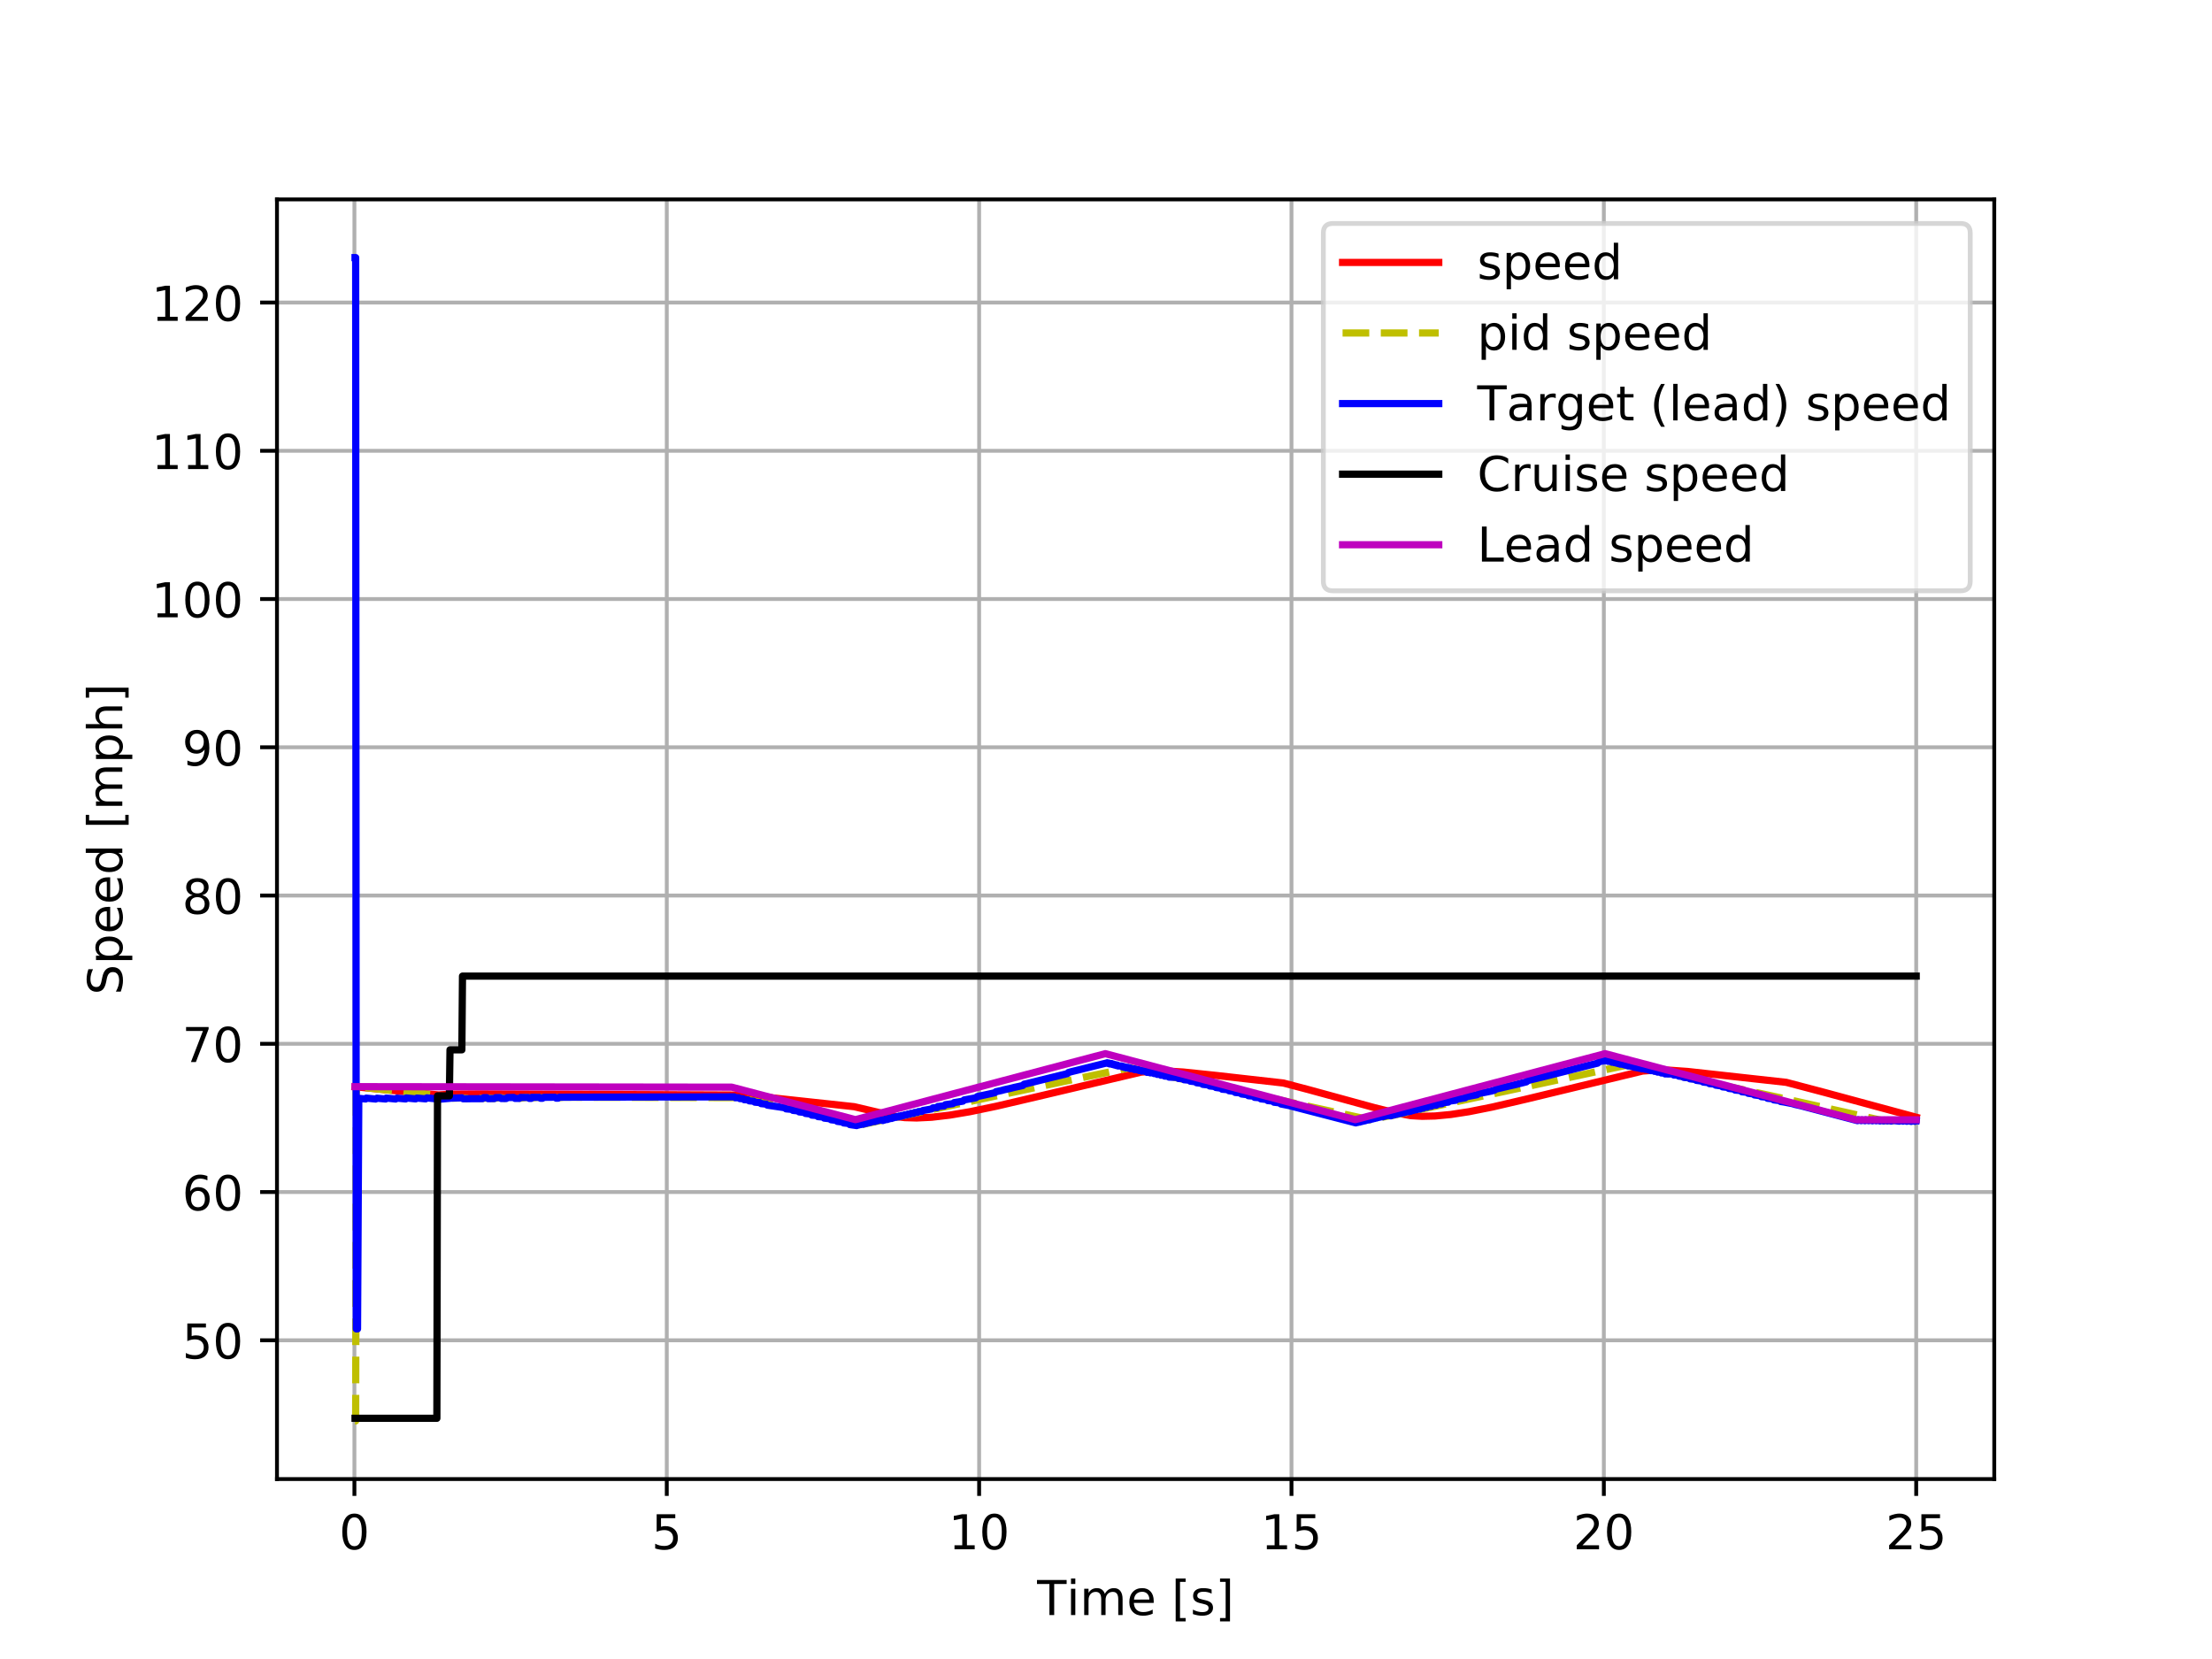 <?xml version="1.0" encoding="utf-8" standalone="no"?>
<!DOCTYPE svg PUBLIC "-//W3C//DTD SVG 1.1//EN"
  "http://www.w3.org/Graphics/SVG/1.1/DTD/svg11.dtd">
<!-- Created with matplotlib (http://matplotlib.org/) -->
<svg height="345pt" version="1.1" viewBox="0 0 460 345" width="460pt" xmlns="http://www.w3.org/2000/svg" xmlns:xlink="http://www.w3.org/1999/xlink">
 <defs>
  <style type="text/css">
*{stroke-linecap:butt;stroke-linejoin:round;}
  </style>
 </defs>
 <g id="figure_1">
  <g id="patch_1">
   <path d="M 0 345.6 
L 460.8 345.6 
L 460.8 0 
L 0 0 
z
" style="fill:#ffffff;"/>
  </g>
  <g id="axes_1">
   <g id="patch_2">
    <path d="M 57.6 307.584 
L 414.72 307.584 
L 414.72 41.472 
L 57.6 41.472 
z
" style="fill:#ffffff;"/>
   </g>
   <g id="matplotlib.axis_1">
    <g id="xtick_1">
     <g id="line2d_1">
      <path clip-path="url(#p0380f8ab95)" d="M 73.703 307.584 
L 73.703 41.472 
" style="fill:none;stroke:#b0b0b0;stroke-linecap:square;stroke-width:0.8;"/>
     </g>
     <g id="line2d_2">
      <defs>
       <path d="M 0 0 
L 0 3.5 
" id="m189718e15b" style="stroke:#000000;stroke-width:0.8;"/>
      </defs>
      <g>
       <use style="stroke:#000000;stroke-width:0.8;" x="73.703" xlink:href="#m189718e15b" y="307.584"/>
      </g>
     </g>
     <g id="text_1">
      <!-- 0 -->
      <defs>
       <path d="M 31.781 66.406 
Q 24.172 66.406 20.328 58.906 
Q 16.5 51.422 16.5 36.375 
Q 16.5 21.391 20.328 13.891 
Q 24.172 6.391 31.781 6.391 
Q 39.453 6.391 43.281 13.891 
Q 47.125 21.391 47.125 36.375 
Q 47.125 51.422 43.281 58.906 
Q 39.453 66.406 31.781 66.406 
z
M 31.781 74.219 
Q 44.047 74.219 50.516 64.516 
Q 56.984 54.828 56.984 36.375 
Q 56.984 17.969 50.516 8.266 
Q 44.047 -1.422 31.781 -1.422 
Q 19.531 -1.422 13.062 8.266 
Q 6.594 17.969 6.594 36.375 
Q 6.594 54.828 13.062 64.516 
Q 19.531 74.219 31.781 74.219 
z
" id="DejaVuSans-30"/>
      </defs>
      <g transform="translate(70.522 322.182)scale(0.1 -0.1)">
       <use xlink:href="#DejaVuSans-30"/>
      </g>
     </g>
    </g>
    <g id="xtick_2">
     <g id="line2d_3">
      <path clip-path="url(#p0380f8ab95)" d="M 138.66 307.584 
L 138.66 41.472 
" style="fill:none;stroke:#b0b0b0;stroke-linecap:square;stroke-width:0.8;"/>
     </g>
     <g id="line2d_4">
      <g>
       <use style="stroke:#000000;stroke-width:0.8;" x="138.66" xlink:href="#m189718e15b" y="307.584"/>
      </g>
     </g>
     <g id="text_2">
      <!-- 5 -->
      <defs>
       <path d="M 10.797 72.906 
L 49.516 72.906 
L 49.516 64.594 
L 19.828 64.594 
L 19.828 46.734 
Q 21.969 47.469 24.109 47.828 
Q 26.266 48.188 28.422 48.188 
Q 40.625 48.188 47.75 41.5 
Q 54.891 34.812 54.891 23.391 
Q 54.891 11.625 47.562 5.094 
Q 40.234 -1.422 26.906 -1.422 
Q 22.312 -1.422 17.547 -0.641 
Q 12.797 0.141 7.719 1.703 
L 7.719 11.625 
Q 12.109 9.234 16.797 8.062 
Q 21.484 6.891 26.703 6.891 
Q 35.156 6.891 40.078 11.328 
Q 45.016 15.766 45.016 23.391 
Q 45.016 31 40.078 35.438 
Q 35.156 39.891 26.703 39.891 
Q 22.75 39.891 18.812 39.016 
Q 14.891 38.141 10.797 36.281 
z
" id="DejaVuSans-35"/>
      </defs>
      <g transform="translate(135.478 322.182)scale(0.1 -0.1)">
       <use xlink:href="#DejaVuSans-35"/>
      </g>
     </g>
    </g>
    <g id="xtick_3">
     <g id="line2d_5">
      <path clip-path="url(#p0380f8ab95)" d="M 203.617 307.584 
L 203.617 41.472 
" style="fill:none;stroke:#b0b0b0;stroke-linecap:square;stroke-width:0.8;"/>
     </g>
     <g id="line2d_6">
      <g>
       <use style="stroke:#000000;stroke-width:0.8;" x="203.617" xlink:href="#m189718e15b" y="307.584"/>
      </g>
     </g>
     <g id="text_3">
      <!-- 10 -->
      <defs>
       <path d="M 12.406 8.297 
L 28.516 8.297 
L 28.516 63.922 
L 10.984 60.406 
L 10.984 69.391 
L 28.422 72.906 
L 38.281 72.906 
L 38.281 8.297 
L 54.391 8.297 
L 54.391 0 
L 12.406 0 
z
" id="DejaVuSans-31"/>
      </defs>
      <g transform="translate(197.254 322.182)scale(0.1 -0.1)">
       <use xlink:href="#DejaVuSans-31"/>
       <use x="63.623" xlink:href="#DejaVuSans-30"/>
      </g>
     </g>
    </g>
    <g id="xtick_4">
     <g id="line2d_7">
      <path clip-path="url(#p0380f8ab95)" d="M 268.573 307.584 
L 268.573 41.472 
" style="fill:none;stroke:#b0b0b0;stroke-linecap:square;stroke-width:0.8;"/>
     </g>
     <g id="line2d_8">
      <g>
       <use style="stroke:#000000;stroke-width:0.8;" x="268.573" xlink:href="#m189718e15b" y="307.584"/>
      </g>
     </g>
     <g id="text_4">
      <!-- 15 -->
      <g transform="translate(262.211 322.182)scale(0.1 -0.1)">
       <use xlink:href="#DejaVuSans-31"/>
       <use x="63.623" xlink:href="#DejaVuSans-35"/>
      </g>
     </g>
    </g>
    <g id="xtick_5">
     <g id="line2d_9">
      <path clip-path="url(#p0380f8ab95)" d="M 333.53 307.584 
L 333.53 41.472 
" style="fill:none;stroke:#b0b0b0;stroke-linecap:square;stroke-width:0.8;"/>
     </g>
     <g id="line2d_10">
      <g>
       <use style="stroke:#000000;stroke-width:0.8;" x="333.53" xlink:href="#m189718e15b" y="307.584"/>
      </g>
     </g>
     <g id="text_5">
      <!-- 20 -->
      <defs>
       <path d="M 19.188 8.297 
L 53.609 8.297 
L 53.609 0 
L 7.328 0 
L 7.328 8.297 
Q 12.938 14.109 22.625 23.891 
Q 32.328 33.688 34.812 36.531 
Q 39.547 41.844 41.422 45.531 
Q 43.312 49.219 43.312 52.781 
Q 43.312 58.594 39.234 62.25 
Q 35.156 65.922 28.609 65.922 
Q 23.969 65.922 18.812 64.312 
Q 13.672 62.703 7.812 59.422 
L 7.812 69.391 
Q 13.766 71.781 18.938 73 
Q 24.125 74.219 28.422 74.219 
Q 39.75 74.219 46.484 68.547 
Q 53.219 62.891 53.219 53.422 
Q 53.219 48.922 51.531 44.891 
Q 49.859 40.875 45.406 35.406 
Q 44.188 33.984 37.641 27.219 
Q 31.109 20.453 19.188 8.297 
z
" id="DejaVuSans-32"/>
      </defs>
      <g transform="translate(327.168 322.182)scale(0.1 -0.1)">
       <use xlink:href="#DejaVuSans-32"/>
       <use x="63.623" xlink:href="#DejaVuSans-30"/>
      </g>
     </g>
    </g>
    <g id="xtick_6">
     <g id="line2d_11">
      <path clip-path="url(#p0380f8ab95)" d="M 398.487 307.584 
L 398.487 41.472 
" style="fill:none;stroke:#b0b0b0;stroke-linecap:square;stroke-width:0.8;"/>
     </g>
     <g id="line2d_12">
      <g>
       <use style="stroke:#000000;stroke-width:0.8;" x="398.487" xlink:href="#m189718e15b" y="307.584"/>
      </g>
     </g>
     <g id="text_6">
      <!-- 25 -->
      <g transform="translate(392.125 322.182)scale(0.1 -0.1)">
       <use xlink:href="#DejaVuSans-32"/>
       <use x="63.623" xlink:href="#DejaVuSans-35"/>
      </g>
     </g>
    </g>
    <g id="text_7">
     <!-- Time [s] -->
     <defs>
      <path d="M -0.297 72.906 
L 61.375 72.906 
L 61.375 64.594 
L 35.5 64.594 
L 35.5 0 
L 25.594 0 
L 25.594 64.594 
L -0.297 64.594 
z
" id="DejaVuSans-54"/>
      <path d="M 9.422 54.688 
L 18.406 54.688 
L 18.406 0 
L 9.422 0 
z
M 9.422 75.984 
L 18.406 75.984 
L 18.406 64.594 
L 9.422 64.594 
z
" id="DejaVuSans-69"/>
      <path d="M 52 44.188 
Q 55.375 50.25 60.062 53.125 
Q 64.75 56 71.094 56 
Q 79.641 56 84.281 50.016 
Q 88.922 44.047 88.922 33.016 
L 88.922 0 
L 79.891 0 
L 79.891 32.719 
Q 79.891 40.578 77.094 44.375 
Q 74.312 48.188 68.609 48.188 
Q 61.625 48.188 57.562 43.547 
Q 53.516 38.922 53.516 30.906 
L 53.516 0 
L 44.484 0 
L 44.484 32.719 
Q 44.484 40.625 41.703 44.406 
Q 38.922 48.188 33.109 48.188 
Q 26.219 48.188 22.156 43.531 
Q 18.109 38.875 18.109 30.906 
L 18.109 0 
L 9.078 0 
L 9.078 54.688 
L 18.109 54.688 
L 18.109 46.188 
Q 21.188 51.219 25.484 53.609 
Q 29.781 56 35.688 56 
Q 41.656 56 45.828 52.969 
Q 50 49.953 52 44.188 
z
" id="DejaVuSans-6d"/>
      <path d="M 56.203 29.594 
L 56.203 25.203 
L 14.891 25.203 
Q 15.484 15.922 20.484 11.062 
Q 25.484 6.203 34.422 6.203 
Q 39.594 6.203 44.453 7.469 
Q 49.312 8.734 54.109 11.281 
L 54.109 2.781 
Q 49.266 0.734 44.188 -0.344 
Q 39.109 -1.422 33.891 -1.422 
Q 20.797 -1.422 13.156 6.188 
Q 5.516 13.812 5.516 26.812 
Q 5.516 40.234 12.766 48.109 
Q 20.016 56 32.328 56 
Q 43.359 56 49.781 48.891 
Q 56.203 41.797 56.203 29.594 
z
M 47.219 32.234 
Q 47.125 39.594 43.094 43.984 
Q 39.062 48.391 32.422 48.391 
Q 24.906 48.391 20.391 44.141 
Q 15.875 39.891 15.188 32.172 
z
" id="DejaVuSans-65"/>
      <path id="DejaVuSans-20"/>
      <path d="M 8.594 75.984 
L 29.297 75.984 
L 29.297 69 
L 17.578 69 
L 17.578 -6.203 
L 29.297 -6.203 
L 29.297 -13.188 
L 8.594 -13.188 
z
" id="DejaVuSans-5b"/>
      <path d="M 44.281 53.078 
L 44.281 44.578 
Q 40.484 46.531 36.375 47.5 
Q 32.281 48.484 27.875 48.484 
Q 21.188 48.484 17.844 46.438 
Q 14.5 44.391 14.5 40.281 
Q 14.5 37.156 16.891 35.375 
Q 19.281 33.594 26.516 31.984 
L 29.594 31.297 
Q 39.156 29.25 43.188 25.516 
Q 47.219 21.781 47.219 15.094 
Q 47.219 7.469 41.188 3.016 
Q 35.156 -1.422 24.609 -1.422 
Q 20.219 -1.422 15.453 -0.562 
Q 10.688 0.297 5.422 2 
L 5.422 11.281 
Q 10.406 8.688 15.234 7.391 
Q 20.062 6.109 24.812 6.109 
Q 31.156 6.109 34.562 8.281 
Q 37.984 10.453 37.984 14.406 
Q 37.984 18.062 35.516 20.016 
Q 33.062 21.969 24.703 23.781 
L 21.578 24.516 
Q 13.234 26.266 9.516 29.906 
Q 5.812 33.547 5.812 39.891 
Q 5.812 47.609 11.281 51.797 
Q 16.75 56 26.812 56 
Q 31.781 56 36.172 55.266 
Q 40.578 54.547 44.281 53.078 
z
" id="DejaVuSans-73"/>
      <path d="M 30.422 75.984 
L 30.422 -13.188 
L 9.719 -13.188 
L 9.719 -6.203 
L 21.391 -6.203 
L 21.391 69 
L 9.719 69 
L 9.719 75.984 
z
" id="DejaVuSans-5d"/>
     </defs>
     <g transform="translate(215.677 335.861)scale(0.1 -0.1)">
      <use xlink:href="#DejaVuSans-54"/>
      <use x="61.037" xlink:href="#DejaVuSans-69"/>
      <use x="88.82" xlink:href="#DejaVuSans-6d"/>
      <use x="186.232" xlink:href="#DejaVuSans-65"/>
      <use x="247.756" xlink:href="#DejaVuSans-20"/>
      <use x="279.543" xlink:href="#DejaVuSans-5b"/>
      <use x="318.557" xlink:href="#DejaVuSans-73"/>
      <use x="370.656" xlink:href="#DejaVuSans-5d"/>
     </g>
    </g>
   </g>
   <g id="matplotlib.axis_2">
    <g id="ytick_1">
     <g id="line2d_13">
      <path clip-path="url(#p0380f8ab95)" d="M 57.6 278.722 
L 414.72 278.722 
" style="fill:none;stroke:#b0b0b0;stroke-linecap:square;stroke-width:0.8;"/>
     </g>
     <g id="line2d_14">
      <defs>
       <path d="M 0 0 
L -3.5 0 
" id="m26da877048" style="stroke:#000000;stroke-width:0.8;"/>
      </defs>
      <g>
       <use style="stroke:#000000;stroke-width:0.8;" x="57.6" xlink:href="#m26da877048" y="278.722"/>
      </g>
     </g>
     <g id="text_8">
      <!-- 50 -->
      <g transform="translate(37.875 282.521)scale(0.1 -0.1)">
       <use xlink:href="#DejaVuSans-35"/>
       <use x="63.623" xlink:href="#DejaVuSans-30"/>
      </g>
     </g>
    </g>
    <g id="ytick_2">
     <g id="line2d_15">
      <path clip-path="url(#p0380f8ab95)" d="M 57.6 247.892 
L 414.72 247.892 
" style="fill:none;stroke:#b0b0b0;stroke-linecap:square;stroke-width:0.8;"/>
     </g>
     <g id="line2d_16">
      <g>
       <use style="stroke:#000000;stroke-width:0.8;" x="57.6" xlink:href="#m26da877048" y="247.892"/>
      </g>
     </g>
     <g id="text_9">
      <!-- 60 -->
      <defs>
       <path d="M 33.016 40.375 
Q 26.375 40.375 22.484 35.828 
Q 18.609 31.297 18.609 23.391 
Q 18.609 15.531 22.484 10.953 
Q 26.375 6.391 33.016 6.391 
Q 39.656 6.391 43.531 10.953 
Q 47.406 15.531 47.406 23.391 
Q 47.406 31.297 43.531 35.828 
Q 39.656 40.375 33.016 40.375 
z
M 52.594 71.297 
L 52.594 62.312 
Q 48.875 64.062 45.094 64.984 
Q 41.312 65.922 37.594 65.922 
Q 27.828 65.922 22.672 59.328 
Q 17.531 52.734 16.797 39.406 
Q 19.672 43.656 24.016 45.922 
Q 28.375 48.188 33.594 48.188 
Q 44.578 48.188 50.953 41.516 
Q 57.328 34.859 57.328 23.391 
Q 57.328 12.156 50.688 5.359 
Q 44.047 -1.422 33.016 -1.422 
Q 20.359 -1.422 13.672 8.266 
Q 6.984 17.969 6.984 36.375 
Q 6.984 53.656 15.188 63.938 
Q 23.391 74.219 37.203 74.219 
Q 40.922 74.219 44.703 73.484 
Q 48.484 72.75 52.594 71.297 
z
" id="DejaVuSans-36"/>
      </defs>
      <g transform="translate(37.875 251.691)scale(0.1 -0.1)">
       <use xlink:href="#DejaVuSans-36"/>
       <use x="63.623" xlink:href="#DejaVuSans-30"/>
      </g>
     </g>
    </g>
    <g id="ytick_3">
     <g id="line2d_17">
      <path clip-path="url(#p0380f8ab95)" d="M 57.6 217.063 
L 414.72 217.063 
" style="fill:none;stroke:#b0b0b0;stroke-linecap:square;stroke-width:0.8;"/>
     </g>
     <g id="line2d_18">
      <g>
       <use style="stroke:#000000;stroke-width:0.8;" x="57.6" xlink:href="#m26da877048" y="217.063"/>
      </g>
     </g>
     <g id="text_10">
      <!-- 70 -->
      <defs>
       <path d="M 8.203 72.906 
L 55.078 72.906 
L 55.078 68.703 
L 28.609 0 
L 18.312 0 
L 43.219 64.594 
L 8.203 64.594 
z
" id="DejaVuSans-37"/>
      </defs>
      <g transform="translate(37.875 220.862)scale(0.1 -0.1)">
       <use xlink:href="#DejaVuSans-37"/>
       <use x="63.623" xlink:href="#DejaVuSans-30"/>
      </g>
     </g>
    </g>
    <g id="ytick_4">
     <g id="line2d_19">
      <path clip-path="url(#p0380f8ab95)" d="M 57.6 186.233 
L 414.72 186.233 
" style="fill:none;stroke:#b0b0b0;stroke-linecap:square;stroke-width:0.8;"/>
     </g>
     <g id="line2d_20">
      <g>
       <use style="stroke:#000000;stroke-width:0.8;" x="57.6" xlink:href="#m26da877048" y="186.233"/>
      </g>
     </g>
     <g id="text_11">
      <!-- 80 -->
      <defs>
       <path d="M 31.781 34.625 
Q 24.75 34.625 20.719 30.859 
Q 16.703 27.094 16.703 20.516 
Q 16.703 13.922 20.719 10.156 
Q 24.75 6.391 31.781 6.391 
Q 38.812 6.391 42.859 10.172 
Q 46.922 13.969 46.922 20.516 
Q 46.922 27.094 42.891 30.859 
Q 38.875 34.625 31.781 34.625 
z
M 21.922 38.812 
Q 15.578 40.375 12.031 44.719 
Q 8.5 49.078 8.5 55.328 
Q 8.5 64.062 14.719 69.141 
Q 20.953 74.219 31.781 74.219 
Q 42.672 74.219 48.875 69.141 
Q 55.078 64.062 55.078 55.328 
Q 55.078 49.078 51.531 44.719 
Q 48 40.375 41.703 38.812 
Q 48.828 37.156 52.797 32.312 
Q 56.781 27.484 56.781 20.516 
Q 56.781 9.906 50.312 4.234 
Q 43.844 -1.422 31.781 -1.422 
Q 19.734 -1.422 13.25 4.234 
Q 6.781 9.906 6.781 20.516 
Q 6.781 27.484 10.781 32.312 
Q 14.797 37.156 21.922 38.812 
z
M 18.312 54.391 
Q 18.312 48.734 21.844 45.562 
Q 25.391 42.391 31.781 42.391 
Q 38.141 42.391 41.719 45.562 
Q 45.312 48.734 45.312 54.391 
Q 45.312 60.062 41.719 63.234 
Q 38.141 66.406 31.781 66.406 
Q 25.391 66.406 21.844 63.234 
Q 18.312 60.062 18.312 54.391 
z
" id="DejaVuSans-38"/>
      </defs>
      <g transform="translate(37.875 190.032)scale(0.1 -0.1)">
       <use xlink:href="#DejaVuSans-38"/>
       <use x="63.623" xlink:href="#DejaVuSans-30"/>
      </g>
     </g>
    </g>
    <g id="ytick_5">
     <g id="line2d_21">
      <path clip-path="url(#p0380f8ab95)" d="M 57.6 155.403 
L 414.72 155.403 
" style="fill:none;stroke:#b0b0b0;stroke-linecap:square;stroke-width:0.8;"/>
     </g>
     <g id="line2d_22">
      <g>
       <use style="stroke:#000000;stroke-width:0.8;" x="57.6" xlink:href="#m26da877048" y="155.403"/>
      </g>
     </g>
     <g id="text_12">
      <!-- 90 -->
      <defs>
       <path d="M 10.984 1.516 
L 10.984 10.5 
Q 14.703 8.734 18.5 7.812 
Q 22.312 6.891 25.984 6.891 
Q 35.75 6.891 40.891 13.453 
Q 46.047 20.016 46.781 33.406 
Q 43.953 29.203 39.594 26.953 
Q 35.25 24.703 29.984 24.703 
Q 19.047 24.703 12.672 31.312 
Q 6.297 37.938 6.297 49.422 
Q 6.297 60.641 12.938 67.422 
Q 19.578 74.219 30.609 74.219 
Q 43.266 74.219 49.922 64.516 
Q 56.594 54.828 56.594 36.375 
Q 56.594 19.141 48.406 8.859 
Q 40.234 -1.422 26.422 -1.422 
Q 22.703 -1.422 18.891 -0.688 
Q 15.094 0.047 10.984 1.516 
z
M 30.609 32.422 
Q 37.25 32.422 41.125 36.953 
Q 45.016 41.5 45.016 49.422 
Q 45.016 57.281 41.125 61.844 
Q 37.25 66.406 30.609 66.406 
Q 23.969 66.406 20.094 61.844 
Q 16.219 57.281 16.219 49.422 
Q 16.219 41.5 20.094 36.953 
Q 23.969 32.422 30.609 32.422 
z
" id="DejaVuSans-39"/>
      </defs>
      <g transform="translate(37.875 159.202)scale(0.1 -0.1)">
       <use xlink:href="#DejaVuSans-39"/>
       <use x="63.623" xlink:href="#DejaVuSans-30"/>
      </g>
     </g>
    </g>
    <g id="ytick_6">
     <g id="line2d_23">
      <path clip-path="url(#p0380f8ab95)" d="M 57.6 124.573 
L 414.72 124.573 
" style="fill:none;stroke:#b0b0b0;stroke-linecap:square;stroke-width:0.8;"/>
     </g>
     <g id="line2d_24">
      <g>
       <use style="stroke:#000000;stroke-width:0.8;" x="57.6" xlink:href="#m26da877048" y="124.573"/>
      </g>
     </g>
     <g id="text_13">
      <!-- 100 -->
      <g transform="translate(31.512 128.373)scale(0.1 -0.1)">
       <use xlink:href="#DejaVuSans-31"/>
       <use x="63.623" xlink:href="#DejaVuSans-30"/>
       <use x="127.246" xlink:href="#DejaVuSans-30"/>
      </g>
     </g>
    </g>
    <g id="ytick_7">
     <g id="line2d_25">
      <path clip-path="url(#p0380f8ab95)" d="M 57.6 93.744 
L 414.72 93.744 
" style="fill:none;stroke:#b0b0b0;stroke-linecap:square;stroke-width:0.8;"/>
     </g>
     <g id="line2d_26">
      <g>
       <use style="stroke:#000000;stroke-width:0.8;" x="57.6" xlink:href="#m26da877048" y="93.744"/>
      </g>
     </g>
     <g id="text_14">
      <!-- 110 -->
      <g transform="translate(31.512 97.543)scale(0.1 -0.1)">
       <use xlink:href="#DejaVuSans-31"/>
       <use x="63.623" xlink:href="#DejaVuSans-31"/>
       <use x="127.246" xlink:href="#DejaVuSans-30"/>
      </g>
     </g>
    </g>
    <g id="ytick_8">
     <g id="line2d_27">
      <path clip-path="url(#p0380f8ab95)" d="M 57.6 62.914 
L 414.72 62.914 
" style="fill:none;stroke:#b0b0b0;stroke-linecap:square;stroke-width:0.8;"/>
     </g>
     <g id="line2d_28">
      <g>
       <use style="stroke:#000000;stroke-width:0.8;" x="57.6" xlink:href="#m26da877048" y="62.914"/>
      </g>
     </g>
     <g id="text_15">
      <!-- 120 -->
      <g transform="translate(31.512 66.713)scale(0.1 -0.1)">
       <use xlink:href="#DejaVuSans-31"/>
       <use x="63.623" xlink:href="#DejaVuSans-32"/>
       <use x="127.246" xlink:href="#DejaVuSans-30"/>
      </g>
     </g>
    </g>
    <g id="text_16">
     <!-- Speed [mph] -->
     <defs>
      <path d="M 53.516 70.516 
L 53.516 60.891 
Q 47.906 63.578 42.922 64.891 
Q 37.938 66.219 33.297 66.219 
Q 25.25 66.219 20.875 63.094 
Q 16.5 59.969 16.5 54.203 
Q 16.5 49.359 19.406 46.891 
Q 22.312 44.438 30.422 42.922 
L 36.375 41.703 
Q 47.406 39.594 52.656 34.297 
Q 57.906 29 57.906 20.125 
Q 57.906 9.516 50.797 4.047 
Q 43.703 -1.422 29.984 -1.422 
Q 24.812 -1.422 18.969 -0.25 
Q 13.141 0.922 6.891 3.219 
L 6.891 13.375 
Q 12.891 10.016 18.656 8.297 
Q 24.422 6.594 29.984 6.594 
Q 38.422 6.594 43.016 9.906 
Q 47.609 13.234 47.609 19.391 
Q 47.609 24.75 44.312 27.781 
Q 41.016 30.812 33.5 32.328 
L 27.484 33.5 
Q 16.453 35.688 11.516 40.375 
Q 6.594 45.062 6.594 53.422 
Q 6.594 63.094 13.406 68.656 
Q 20.219 74.219 32.172 74.219 
Q 37.312 74.219 42.625 73.281 
Q 47.953 72.359 53.516 70.516 
z
" id="DejaVuSans-53"/>
      <path d="M 18.109 8.203 
L 18.109 -20.797 
L 9.078 -20.797 
L 9.078 54.688 
L 18.109 54.688 
L 18.109 46.391 
Q 20.953 51.266 25.266 53.625 
Q 29.594 56 35.594 56 
Q 45.562 56 51.781 48.094 
Q 58.016 40.188 58.016 27.297 
Q 58.016 14.406 51.781 6.484 
Q 45.562 -1.422 35.594 -1.422 
Q 29.594 -1.422 25.266 0.953 
Q 20.953 3.328 18.109 8.203 
z
M 48.688 27.297 
Q 48.688 37.203 44.609 42.844 
Q 40.531 48.484 33.406 48.484 
Q 26.266 48.484 22.188 42.844 
Q 18.109 37.203 18.109 27.297 
Q 18.109 17.391 22.188 11.75 
Q 26.266 6.109 33.406 6.109 
Q 40.531 6.109 44.609 11.75 
Q 48.688 17.391 48.688 27.297 
z
" id="DejaVuSans-70"/>
      <path d="M 45.406 46.391 
L 45.406 75.984 
L 54.391 75.984 
L 54.391 0 
L 45.406 0 
L 45.406 8.203 
Q 42.578 3.328 38.25 0.953 
Q 33.938 -1.422 27.875 -1.422 
Q 17.969 -1.422 11.734 6.484 
Q 5.516 14.406 5.516 27.297 
Q 5.516 40.188 11.734 48.094 
Q 17.969 56 27.875 56 
Q 33.938 56 38.25 53.625 
Q 42.578 51.266 45.406 46.391 
z
M 14.797 27.297 
Q 14.797 17.391 18.875 11.75 
Q 22.953 6.109 30.078 6.109 
Q 37.203 6.109 41.297 11.75 
Q 45.406 17.391 45.406 27.297 
Q 45.406 37.203 41.297 42.844 
Q 37.203 48.484 30.078 48.484 
Q 22.953 48.484 18.875 42.844 
Q 14.797 37.203 14.797 27.297 
z
" id="DejaVuSans-64"/>
      <path d="M 54.891 33.016 
L 54.891 0 
L 45.906 0 
L 45.906 32.719 
Q 45.906 40.484 42.875 44.328 
Q 39.844 48.188 33.797 48.188 
Q 26.516 48.188 22.312 43.547 
Q 18.109 38.922 18.109 30.906 
L 18.109 0 
L 9.078 0 
L 9.078 75.984 
L 18.109 75.984 
L 18.109 46.188 
Q 21.344 51.125 25.703 53.562 
Q 30.078 56 35.797 56 
Q 45.219 56 50.047 50.172 
Q 54.891 44.344 54.891 33.016 
z
" id="DejaVuSans-68"/>
     </defs>
     <g transform="translate(25.433 206.908)rotate(-90)scale(0.1 -0.1)">
      <use xlink:href="#DejaVuSans-53"/>
      <use x="63.477" xlink:href="#DejaVuSans-70"/>
      <use x="126.953" xlink:href="#DejaVuSans-65"/>
      <use x="188.477" xlink:href="#DejaVuSans-65"/>
      <use x="250" xlink:href="#DejaVuSans-64"/>
      <use x="313.477" xlink:href="#DejaVuSans-20"/>
      <use x="345.264" xlink:href="#DejaVuSans-5b"/>
      <use x="384.277" xlink:href="#DejaVuSans-6d"/>
      <use x="481.689" xlink:href="#DejaVuSans-70"/>
      <use x="545.166" xlink:href="#DejaVuSans-68"/>
      <use x="608.545" xlink:href="#DejaVuSans-5d"/>
     </g>
    </g>
   </g>
   <g id="line2d_29">
    <path clip-path="url(#p0380f8ab95)" d="M 73.833 225.992 
L 91.241 227.702 
L 93.58 227.535 
L 99.815 227.485 
L 154.249 227.724 
L 157.757 227.998 
L 177.634 230.143 
L 186.468 232.217 
L 188.157 232.415 
L 190.625 232.488 
L 193.743 232.338 
L 197.511 231.897 
L 201.668 231.194 
L 207.254 230.033 
L 215.958 227.997 
L 237.264 222.959 
L 239.733 222.74 
L 242.591 222.719 
L 246.098 222.938 
L 252.984 223.655 
L 266.885 225.221 
L 272.081 226.587 
L 285.852 230.352 
L 289.879 231.352 
L 293.387 232.006 
L 295.725 232.14 
L 298.454 232.076 
L 301.702 231.767 
L 305.469 231.187 
L 310.406 230.202 
L 317.681 228.505 
L 341.585 222.731 
L 344.183 222.539 
L 347.171 222.554 
L 350.939 222.817 
L 371.465 225.081 
L 379.52 227.203 
L 398.487 232.334 
L 398.487 232.334 
" style="fill:none;stroke:#ff0000;stroke-linecap:square;stroke-width:1.5;"/>
   </g>
   <g id="line2d_30">
    <path clip-path="url(#p0380f8ab95)" d="M 73.833 295.488 
L 73.963 295.488 
L 74.093 225.988 
L 76.561 226.254 
L 77.6 226.35 
L 80.069 226.616 
L 81.108 226.711 
L 83.576 226.978 
L 84.616 227.073 
L 87.084 227.339 
L 88.123 227.434 
L 90.592 227.701 
L 91.241 227.804 
L 94.229 228.364 
L 96.178 228.324 
L 97.347 228.475 
L 100.725 228.384 
L 101.504 228.33 
L 102.544 228.45 
L 103.323 228.339 
L 104.103 228.273 
L 105.272 228.442 
L 106.831 228.22 
L 108.13 228.39 
L 109.429 228.22 
L 110.209 228.304 
L 110.728 228.305 
L 111.768 228.195 
L 112.547 228.279 
L 113.067 228.28 
L 113.976 228.195 
L 115.925 228.282 
L 116.315 228.255 
L 117.224 228.17 
L 153.6 228.264 
L 179.583 233.776 
L 221.415 224.859 
L 234.926 222.054 
L 264.027 228.29 
L 284.813 232.858 
L 289.1 232.004 
L 289.49 231.976 
L 338.077 221.55 
L 341.585 222.106 
L 370.426 228.328 
L 391.732 233.089 
L 392.251 233.055 
L 393.551 233.064 
L 393.94 233.091 
L 394.2 233.092 
L 394.72 233.085 
L 395.11 233.115 
L 395.499 233.097 
L 396.019 233.092 
L 396.279 233.093 
L 396.668 233.122 
L 397.058 233.117 
L 397.708 233.136 
L 398.098 233.146 
L 398.357 233.146 
L 398.487 233.118 
L 398.487 233.118 
" style="fill:none;stroke:#bfbf00;stroke-dasharray:5.55,2.4;stroke-dashoffset:0;stroke-width:1.5;"/>
   </g>
   <g id="line2d_31">
    <path clip-path="url(#p0380f8ab95)" d="M 73.833 53.568 
L 73.963 53.568 
L 74.093 276.35 
L 74.352 276.35 
L 74.612 228.401 
L 74.742 228.418 
L 76.041 228.54 
L 76.171 228.36 
L 78.12 228.552 
L 78.38 228.381 
L 80.199 228.546 
L 80.328 228.349 
L 82.277 228.549 
L 82.537 228.361 
L 84.356 228.535 
L 84.486 228.33 
L 86.434 228.522 
L 86.694 228.351 
L 88.513 228.516 
L 88.773 228.311 
L 89.422 228.381 
L 90.592 228.503 
L 90.722 228.305 
L 91.501 228.392 
L 91.631 228.572 
L 93.839 228.373 
L 96.048 228.296 
L 96.308 228.493 
L 100.335 228.468 
L 100.595 228.27 
L 101.245 228.27 
L 101.504 228.468 
L 102.804 228.45 
L 103.063 228.27 
L 103.713 228.245 
L 103.973 228.245 
L 104.233 228.442 
L 105.272 228.442 
L 105.532 228.245 
L 106.831 228.22 
L 107.091 228.417 
L 108 228.417 
L 108.26 228.22 
L 109.819 228.22 
L 110.079 228.417 
L 110.468 228.417 
L 110.598 228.195 
L 112.157 228.195 
L 112.417 228.392 
L 112.807 228.392 
L 113.067 228.195 
L 115.405 228.17 
L 115.665 228.367 
L 116.055 228.367 
L 116.315 228.17 
L 152.69 228.092 
L 152.95 228.289 
L 153.6 228.264 
L 153.86 228.46 
L 154.509 228.477 
L 154.769 228.691 
L 155.548 228.726 
L 155.808 228.931 
L 156.718 228.992 
L 156.978 229.205 
L 158.017 229.292 
L 158.277 229.506 
L 159.316 229.61 
L 159.576 229.823 
L 163.213 230.366 
L 163.473 230.596 
L 164.642 230.7 
L 164.902 230.913 
L 165.942 231.017 
L 166.201 231.23 
L 167.241 231.333 
L 167.501 231.546 
L 168.54 231.659 
L 168.8 231.897 
L 169.839 231.975 
L 170.099 232.205 
L 171.138 232.291 
L 171.398 232.521 
L 172.567 232.651 
L 172.827 232.863 
L 173.866 232.984 
L 174.126 233.197 
L 175.165 233.326 
L 175.425 233.521 
L 176.465 233.625 
L 176.724 233.863 
L 178.153 234.07 
L 178.413 233.944 
L 178.543 233.961 
L 178.673 233.8 
L 178.933 233.878 
L 179.063 233.718 
L 179.453 233.804 
L 179.583 233.643 
L 179.842 233.712 
L 179.972 233.551 
L 180.232 233.603 
L 180.362 233.442 
L 180.622 233.511 
L 180.752 233.333 
L 181.012 233.419 
L 181.142 233.241 
L 181.401 233.293 
L 181.531 233.132 
L 181.921 233.236 
L 182.051 233.058 
L 182.311 233.127 
L 182.441 232.948 
L 182.7 233.017 
L 182.83 232.839 
L 183.61 233.02 
L 183.74 232.834 
L 184 232.903 
L 184.13 232.724 
L 184.519 232.811 
L 184.649 232.633 
L 184.909 232.684 
L 185.039 232.523 
L 185.429 232.592 
L 185.559 232.414 
L 185.818 232.466 
L 185.948 232.288 
L 186.338 232.357 
L 186.468 232.196 
L 186.858 232.265 
L 186.988 232.086 
L 187.377 232.155 
L 187.507 231.977 
L 187.897 232.003 
L 188.157 231.825 
L 188.547 231.859 
L 188.806 231.681 
L 189.196 231.715 
L 189.456 231.52 
L 189.976 231.554 
L 190.235 231.333 
L 190.755 231.35 
L 191.015 231.154 
L 191.665 231.137 
L 191.924 230.941 
L 193.743 230.616 
L 194.003 230.394 
L 194.912 230.342 
L 195.042 230.103 
L 196.082 229.999 
L 196.341 229.982 
L 196.601 229.726 
L 198.16 229.51 
L 198.42 229.296 
L 200.239 228.994 
L 200.499 228.737 
L 202.577 228.365 
L 202.967 228.271 
L 203.227 228.04 
L 205.305 227.59 
L 206.605 227.305 
L 206.864 227.253 
L 207.124 227.022 
L 208.293 226.771 
L 208.813 226.624 
L 210.112 226.339 
L 210.892 226.14 
L 212.191 225.855 
L 212.711 225.733 
L 212.97 225.46 
L 213.49 225.355 
L 218.557 224.102 
L 219.466 223.886 
L 220.246 223.687 
L 221.934 223.28 
L 222.194 223.031 
L 222.844 222.85 
L 223.883 222.599 
L 229.08 221.31 
L 230.119 221.06 
L 230.249 221.007 
L 230.379 221.146 
L 230.639 221.085 
L 230.769 221.256 
L 231.158 221.169 
L 231.288 221.349 
L 231.548 221.29 
L 231.678 221.452 
L 231.938 221.4 
L 232.068 221.562 
L 232.328 221.475 
L 232.457 221.664 
L 233.237 221.671 
L 233.367 221.851 
L 233.627 221.781 
L 233.757 221.961 
L 234.016 221.891 
L 234.146 222.071 
L 234.406 221.968 
L 234.536 221.96 
L 234.666 222.122 
L 234.926 222.052 
L 235.056 222.232 
L 235.316 222.18 
L 235.575 222.307 
L 235.835 222.255 
L 235.965 222.434 
L 236.225 222.341 
L 236.485 222.485 
L 236.745 222.433 
L 236.875 222.613 
L 237.264 222.56 
L 237.394 222.74 
L 237.914 222.67 
L 238.174 222.841 
L 238.433 222.815 
L 238.563 223.012 
L 239.083 222.926 
L 239.213 223.114 
L 239.733 223.08 
L 239.992 223.25 
L 240.382 223.224 
L 240.642 223.421 
L 241.162 223.403 
L 241.422 223.6 
L 241.941 223.582 
L 242.201 223.779 
L 242.851 223.796 
L 243.11 223.992 
L 244.799 224.062 
L 245.059 224.275 
L 245.968 224.327 
L 246.228 224.541 
L 247.268 224.627 
L 247.527 224.841 
L 248.567 224.945 
L 248.827 225.158 
L 249.866 225.287 
L 250.126 225.5 
L 251.295 225.621 
L 251.555 225.834 
L 252.594 225.938 
L 252.854 226.151 
L 253.893 226.288 
L 254.153 226.51 
L 255.322 226.614 
L 255.582 226.827 
L 256.621 226.955 
L 256.881 227.185 
L 257.921 227.272 
L 258.18 227.502 
L 258.96 227.596 
L 259.35 227.63 
L 259.609 227.86 
L 260.649 227.947 
L 260.909 228.202 
L 261.948 228.288 
L 262.208 228.518 
L 263.377 228.647 
L 263.637 228.876 
L 264.416 228.945 
L 264.676 228.988 
L 264.936 229.217 
L 266.105 229.346 
L 266.365 229.576 
L 268.054 229.911 
L 281.955 233.513 
L 282.085 233.353 
L 282.344 233.421 
L 282.474 233.261 
L 282.734 233.356 
L 282.864 233.179 
L 283.124 233.248 
L 283.254 233.088 
L 283.514 233.156 
L 283.643 232.996 
L 283.903 233.065 
L 284.033 232.887 
L 284.293 232.956 
L 284.423 232.796 
L 284.683 232.891 
L 284.943 232.782 
L 285.073 232.799 
L 285.202 232.622 
L 285.462 232.691 
L 285.592 232.53 
L 285.852 232.599 
L 285.982 232.439 
L 286.242 232.508 
L 286.372 232.347 
L 286.632 232.399 
L 286.761 232.239 
L 287.021 232.307 
L 287.151 232.147 
L 287.541 232.25 
L 287.671 232.073 
L 287.931 232.141 
L 288.061 231.964 
L 288.32 232.033 
L 288.45 231.872 
L 289.23 232.044 
L 289.36 231.867 
L 289.62 231.918 
L 289.749 231.758 
L 290.009 231.844 
L 290.139 231.658 
L 290.529 231.718 
L 290.659 231.557 
L 290.919 231.609 
L 291.049 231.431 
L 291.438 231.517 
L 291.568 231.34 
L 291.958 231.408 
L 292.088 231.248 
L 292.348 231.282 
L 292.478 231.122 
L 292.867 231.199 
L 292.997 231.013 
L 293.387 231.082 
L 293.517 230.878 
L 293.907 230.93 
L 294.167 230.752 
L 294.556 230.786 
L 294.816 230.609 
L 295.336 230.643 
L 295.466 230.448 
L 295.985 230.457 
L 296.245 230.261 
L 296.765 230.261 
L 297.025 230.083 
L 297.674 230.041 
L 297.934 229.845 
L 298.713 229.811 
L 298.973 229.59 
L 299.883 229.521 
L 300.143 229.308 
L 301.182 229.196 
L 301.442 228.975 
L 302.741 228.803 
L 303.001 228.573 
L 303.52 228.496 
L 304.69 228.298 
L 304.949 228.068 
L 307.028 227.68 
L 307.158 227.654 
L 307.418 227.424 
L 308.847 227.157 
L 310.146 226.89 
L 310.795 226.709 
L 311.055 226.496 
L 313.913 225.833 
L 315.083 225.566 
L 317.421 224.979 
L 317.681 224.749 
L 318.33 224.551 
L 321.189 223.87 
L 328.724 221.965 
L 329.633 221.732 
L 332.231 221.094 
L 332.491 220.827 
L 333.011 220.682 
L 334.31 220.542 
L 334.44 220.721 
L 334.7 220.669 
L 334.959 220.789 
L 335.089 220.72 
L 335.219 220.899 
L 335.609 220.83 
L 335.739 220.992 
L 335.999 220.915 
L 336.129 221.077 
L 336.388 221.025 
L 336.518 221.187 
L 336.778 221.135 
L 336.908 221.296 
L 337.298 221.186 
L 337.428 221.347 
L 337.688 221.295 
L 337.818 221.457 
L 338.077 221.405 
L 338.207 221.567 
L 338.467 221.515 
L 338.597 221.676 
L 338.987 221.572 
L 339.117 221.727 
L 339.377 221.64 
L 339.506 221.828 
L 339.766 221.784 
L 339.896 221.963 
L 340.286 221.877 
L 340.416 222.055 
L 340.806 221.986 
L 340.935 222.165 
L 341.325 222.096 
L 341.455 222.274 
L 341.845 222.198 
L 342.105 222.368 
L 342.494 222.325 
L 342.754 222.504 
L 343.144 222.469 
L 343.274 222.648 
L 343.794 222.613 
L 344.053 222.792 
L 344.443 222.774 
L 344.703 222.953 
L 345.223 222.935 
L 345.482 223.131 
L 346.002 223.131 
L 346.262 223.327 
L 347.821 223.344 
L 348.081 223.557 
L 348.86 223.592 
L 349.12 223.787 
L 349.9 223.856 
L 350.159 224.052 
L 351.199 224.138 
L 351.458 224.351 
L 352.498 224.454 
L 352.758 224.667 
L 353.927 224.813 
L 354.187 225.025 
L 355.226 225.137 
L 355.486 225.35 
L 356.525 225.444 
L 356.785 225.665 
L 357.564 225.768 
L 357.954 225.811 
L 358.214 226.023 
L 359.253 226.126 
L 359.513 226.347 
L 360.552 226.476 
L 360.812 226.688 
L 361.981 226.791 
L 362.241 227.045 
L 363.281 227.14 
L 363.54 227.36 
L 364.58 227.489 
L 364.84 227.701 
L 366.009 227.846 
L 366.269 228.058 
L 367.308 228.153 
L 367.568 228.398 
L 368.607 228.501 
L 368.867 228.73 
L 369.646 228.824 
L 370.036 228.859 
L 370.296 229.07 
L 370.946 229.164 
L 372.764 229.516 
L 373.284 229.679 
L 374.453 229.936 
L 386.275 233.047 
L 386.405 232.87 
L 387.055 233.05 
L 387.185 232.891 
L 387.834 233.062 
L 387.964 232.885 
L 388.614 233.056 
L 388.744 232.923 
L 389.393 233.077 
L 389.523 232.917 
L 390.173 233.071 
L 390.303 232.912 
L 390.952 233.109 
L 391.082 232.95 
L 391.732 233.104 
L 391.862 232.944 
L 392.511 233.098 
L 392.641 232.938 
L 393.291 233.136 
L 393.421 232.976 
L 394.98 233.159 
L 395.11 232.999 
L 395.759 233.153 
L 395.889 232.994 
L 396.539 233.174 
L 396.668 233.014 
L 397.448 233.203 
L 397.578 233.026 
L 398.227 233.18 
L 398.357 233.02 
L 398.487 233.037 
L 398.487 233.037 
" style="fill:none;stroke:#0000ff;stroke-linecap:square;stroke-width:1.5;"/>
   </g>
   <g id="line2d_32">
    <path clip-path="url(#p0380f8ab95)" d="M 73.833 294.942 
L 90.851 294.942 
L 90.981 227.894 
L 93.45 227.894 
L 93.58 218.316 
L 96.048 218.316 
L 96.178 202.99 
L 398.487 202.99 
L 398.487 202.99 
" style="fill:none;stroke:#000000;stroke-linecap:square;stroke-width:1.5;"/>
   </g>
   <g id="line2d_33">
    <path clip-path="url(#p0380f8ab95)" d="M 73.833 225.978 
L 152.171 226.082 
L 177.894 232.84 
L 229.859 219.116 
L 281.825 232.84 
L 333.79 219.116 
L 386.016 232.875 
L 398.487 232.875 
L 398.487 232.875 
" style="fill:none;stroke:#bf00bf;stroke-linecap:square;stroke-width:1.5;"/>
   </g>
   <g id="patch_3">
    <path d="M 57.6 307.584 
L 57.6 41.472 
" style="fill:none;stroke:#000000;stroke-linecap:square;stroke-linejoin:miter;stroke-width:0.8;"/>
   </g>
   <g id="patch_4">
    <path d="M 414.72 307.584 
L 414.72 41.472 
" style="fill:none;stroke:#000000;stroke-linecap:square;stroke-linejoin:miter;stroke-width:0.8;"/>
   </g>
   <g id="patch_5">
    <path d="M 57.6 307.584 
L 414.72 307.584 
" style="fill:none;stroke:#000000;stroke-linecap:square;stroke-linejoin:miter;stroke-width:0.8;"/>
   </g>
   <g id="patch_6">
    <path d="M 57.6 41.472 
L 414.72 41.472 
" style="fill:none;stroke:#000000;stroke-linecap:square;stroke-linejoin:miter;stroke-width:0.8;"/>
   </g>
   <g id="legend_1">
    <g id="patch_7">
     <path d="M 277.198 122.863 
L 407.72 122.863 
Q 409.72 122.863 409.72 120.863 
L 409.72 48.472 
Q 409.72 46.472 407.72 46.472 
L 277.198 46.472 
Q 275.198 46.472 275.198 48.472 
L 275.198 120.863 
Q 275.198 122.863 277.198 122.863 
z
" style="fill:#ffffff;opacity:0.8;stroke:#cccccc;stroke-linejoin:miter;"/>
    </g>
    <g id="line2d_34">
     <path d="M 279.198 54.57 
L 299.198 54.57 
" style="fill:none;stroke:#ff0000;stroke-linecap:square;stroke-width:1.5;"/>
    </g>
    <g id="line2d_35"/>
    <g id="text_17">
     <!-- speed -->
     <g transform="translate(307.198 58.07)scale(0.1 -0.1)">
      <use xlink:href="#DejaVuSans-73"/>
      <use x="52.1" xlink:href="#DejaVuSans-70"/>
      <use x="115.576" xlink:href="#DejaVuSans-65"/>
      <use x="177.1" xlink:href="#DejaVuSans-65"/>
      <use x="238.623" xlink:href="#DejaVuSans-64"/>
     </g>
    </g>
    <g id="line2d_36">
     <path d="M 279.198 69.249 
L 299.198 69.249 
" style="fill:none;stroke:#bfbf00;stroke-dasharray:5.55,2.4;stroke-dashoffset:0;stroke-width:1.5;"/>
    </g>
    <g id="line2d_37"/>
    <g id="text_18">
     <!-- pid speed -->
     <g transform="translate(307.198 72.749)scale(0.1 -0.1)">
      <use xlink:href="#DejaVuSans-70"/>
      <use x="63.477" xlink:href="#DejaVuSans-69"/>
      <use x="91.26" xlink:href="#DejaVuSans-64"/>
      <use x="154.736" xlink:href="#DejaVuSans-20"/>
      <use x="186.523" xlink:href="#DejaVuSans-73"/>
      <use x="238.623" xlink:href="#DejaVuSans-70"/>
      <use x="302.1" xlink:href="#DejaVuSans-65"/>
      <use x="363.623" xlink:href="#DejaVuSans-65"/>
      <use x="425.146" xlink:href="#DejaVuSans-64"/>
     </g>
    </g>
    <g id="line2d_38">
     <path d="M 279.198 83.927 
L 299.198 83.927 
" style="fill:none;stroke:#0000ff;stroke-linecap:square;stroke-width:1.5;"/>
    </g>
    <g id="line2d_39"/>
    <g id="text_19">
     <!-- Target (lead) speed -->
     <defs>
      <path d="M 34.281 27.484 
Q 23.391 27.484 19.188 25 
Q 14.984 22.516 14.984 16.5 
Q 14.984 11.719 18.141 8.906 
Q 21.297 6.109 26.703 6.109 
Q 34.188 6.109 38.703 11.406 
Q 43.219 16.703 43.219 25.484 
L 43.219 27.484 
z
M 52.203 31.203 
L 52.203 0 
L 43.219 0 
L 43.219 8.297 
Q 40.141 3.328 35.547 0.953 
Q 30.953 -1.422 24.312 -1.422 
Q 15.922 -1.422 10.953 3.297 
Q 6 8.016 6 15.922 
Q 6 25.141 12.172 29.828 
Q 18.359 34.516 30.609 34.516 
L 43.219 34.516 
L 43.219 35.406 
Q 43.219 41.609 39.141 45 
Q 35.062 48.391 27.688 48.391 
Q 23 48.391 18.547 47.266 
Q 14.109 46.141 10.016 43.891 
L 10.016 52.203 
Q 14.938 54.109 19.578 55.047 
Q 24.219 56 28.609 56 
Q 40.484 56 46.344 49.844 
Q 52.203 43.703 52.203 31.203 
z
" id="DejaVuSans-61"/>
      <path d="M 41.109 46.297 
Q 39.594 47.172 37.812 47.578 
Q 36.031 48 33.891 48 
Q 26.266 48 22.188 43.047 
Q 18.109 38.094 18.109 28.812 
L 18.109 0 
L 9.078 0 
L 9.078 54.688 
L 18.109 54.688 
L 18.109 46.188 
Q 20.953 51.172 25.484 53.578 
Q 30.031 56 36.531 56 
Q 37.453 56 38.578 55.875 
Q 39.703 55.766 41.062 55.516 
z
" id="DejaVuSans-72"/>
      <path d="M 45.406 27.984 
Q 45.406 37.75 41.375 43.109 
Q 37.359 48.484 30.078 48.484 
Q 22.859 48.484 18.828 43.109 
Q 14.797 37.75 14.797 27.984 
Q 14.797 18.266 18.828 12.891 
Q 22.859 7.516 30.078 7.516 
Q 37.359 7.516 41.375 12.891 
Q 45.406 18.266 45.406 27.984 
z
M 54.391 6.781 
Q 54.391 -7.172 48.188 -13.984 
Q 42 -20.797 29.203 -20.797 
Q 24.469 -20.797 20.266 -20.094 
Q 16.062 -19.391 12.109 -17.922 
L 12.109 -9.188 
Q 16.062 -11.328 19.922 -12.344 
Q 23.781 -13.375 27.781 -13.375 
Q 36.625 -13.375 41.016 -8.766 
Q 45.406 -4.156 45.406 5.172 
L 45.406 9.625 
Q 42.625 4.781 38.281 2.391 
Q 33.938 0 27.875 0 
Q 17.828 0 11.672 7.656 
Q 5.516 15.328 5.516 27.984 
Q 5.516 40.672 11.672 48.328 
Q 17.828 56 27.875 56 
Q 33.938 56 38.281 53.609 
Q 42.625 51.219 45.406 46.391 
L 45.406 54.688 
L 54.391 54.688 
z
" id="DejaVuSans-67"/>
      <path d="M 18.312 70.219 
L 18.312 54.688 
L 36.812 54.688 
L 36.812 47.703 
L 18.312 47.703 
L 18.312 18.016 
Q 18.312 11.328 20.141 9.422 
Q 21.969 7.516 27.594 7.516 
L 36.812 7.516 
L 36.812 0 
L 27.594 0 
Q 17.188 0 13.234 3.875 
Q 9.281 7.766 9.281 18.016 
L 9.281 47.703 
L 2.688 47.703 
L 2.688 54.688 
L 9.281 54.688 
L 9.281 70.219 
z
" id="DejaVuSans-74"/>
      <path d="M 31 75.875 
Q 24.469 64.656 21.281 53.656 
Q 18.109 42.672 18.109 31.391 
Q 18.109 20.125 21.312 9.062 
Q 24.516 -2 31 -13.188 
L 23.188 -13.188 
Q 15.875 -1.703 12.234 9.375 
Q 8.594 20.453 8.594 31.391 
Q 8.594 42.281 12.203 53.312 
Q 15.828 64.359 23.188 75.875 
z
" id="DejaVuSans-28"/>
      <path d="M 9.422 75.984 
L 18.406 75.984 
L 18.406 0 
L 9.422 0 
z
" id="DejaVuSans-6c"/>
      <path d="M 8.016 75.875 
L 15.828 75.875 
Q 23.141 64.359 26.781 53.312 
Q 30.422 42.281 30.422 31.391 
Q 30.422 20.453 26.781 9.375 
Q 23.141 -1.703 15.828 -13.188 
L 8.016 -13.188 
Q 14.5 -2 17.703 9.062 
Q 20.906 20.125 20.906 31.391 
Q 20.906 42.672 17.703 53.656 
Q 14.5 64.656 8.016 75.875 
z
" id="DejaVuSans-29"/>
     </defs>
     <g transform="translate(307.198 87.427)scale(0.1 -0.1)">
      <use xlink:href="#DejaVuSans-54"/>
      <use x="60.834" xlink:href="#DejaVuSans-61"/>
      <use x="122.113" xlink:href="#DejaVuSans-72"/>
      <use x="163.211" xlink:href="#DejaVuSans-67"/>
      <use x="226.688" xlink:href="#DejaVuSans-65"/>
      <use x="288.211" xlink:href="#DejaVuSans-74"/>
      <use x="327.42" xlink:href="#DejaVuSans-20"/>
      <use x="359.207" xlink:href="#DejaVuSans-28"/>
      <use x="398.221" xlink:href="#DejaVuSans-6c"/>
      <use x="426.004" xlink:href="#DejaVuSans-65"/>
      <use x="487.527" xlink:href="#DejaVuSans-61"/>
      <use x="548.807" xlink:href="#DejaVuSans-64"/>
      <use x="612.283" xlink:href="#DejaVuSans-29"/>
      <use x="651.297" xlink:href="#DejaVuSans-20"/>
      <use x="683.084" xlink:href="#DejaVuSans-73"/>
      <use x="735.184" xlink:href="#DejaVuSans-70"/>
      <use x="798.66" xlink:href="#DejaVuSans-65"/>
      <use x="860.184" xlink:href="#DejaVuSans-65"/>
      <use x="921.707" xlink:href="#DejaVuSans-64"/>
     </g>
    </g>
    <g id="line2d_40">
     <path d="M 279.198 98.605 
L 299.198 98.605 
" style="fill:none;stroke:#000000;stroke-linecap:square;stroke-width:1.5;"/>
    </g>
    <g id="line2d_41"/>
    <g id="text_20">
     <!-- Cruise speed -->
     <defs>
      <path d="M 64.406 67.281 
L 64.406 56.891 
Q 59.422 61.531 53.781 63.812 
Q 48.141 66.109 41.797 66.109 
Q 29.297 66.109 22.656 58.469 
Q 16.016 50.828 16.016 36.375 
Q 16.016 21.969 22.656 14.328 
Q 29.297 6.688 41.797 6.688 
Q 48.141 6.688 53.781 8.984 
Q 59.422 11.281 64.406 15.922 
L 64.406 5.609 
Q 59.234 2.094 53.438 0.328 
Q 47.656 -1.422 41.219 -1.422 
Q 24.656 -1.422 15.125 8.703 
Q 5.609 18.844 5.609 36.375 
Q 5.609 53.953 15.125 64.078 
Q 24.656 74.219 41.219 74.219 
Q 47.75 74.219 53.531 72.484 
Q 59.328 70.75 64.406 67.281 
z
" id="DejaVuSans-43"/>
      <path d="M 8.5 21.578 
L 8.5 54.688 
L 17.484 54.688 
L 17.484 21.922 
Q 17.484 14.156 20.5 10.266 
Q 23.531 6.391 29.594 6.391 
Q 36.859 6.391 41.078 11.031 
Q 45.312 15.672 45.312 23.688 
L 45.312 54.688 
L 54.297 54.688 
L 54.297 0 
L 45.312 0 
L 45.312 8.406 
Q 42.047 3.422 37.719 1 
Q 33.406 -1.422 27.688 -1.422 
Q 18.266 -1.422 13.375 4.438 
Q 8.5 10.297 8.5 21.578 
z
M 31.109 56 
z
" id="DejaVuSans-75"/>
     </defs>
     <g transform="translate(307.198 102.105)scale(0.1 -0.1)">
      <use xlink:href="#DejaVuSans-43"/>
      <use x="69.824" xlink:href="#DejaVuSans-72"/>
      <use x="110.938" xlink:href="#DejaVuSans-75"/>
      <use x="174.316" xlink:href="#DejaVuSans-69"/>
      <use x="202.1" xlink:href="#DejaVuSans-73"/>
      <use x="254.199" xlink:href="#DejaVuSans-65"/>
      <use x="315.723" xlink:href="#DejaVuSans-20"/>
      <use x="347.51" xlink:href="#DejaVuSans-73"/>
      <use x="399.609" xlink:href="#DejaVuSans-70"/>
      <use x="463.086" xlink:href="#DejaVuSans-65"/>
      <use x="524.609" xlink:href="#DejaVuSans-65"/>
      <use x="586.133" xlink:href="#DejaVuSans-64"/>
     </g>
    </g>
    <g id="line2d_42">
     <path d="M 279.198 113.283 
L 299.198 113.283 
" style="fill:none;stroke:#bf00bf;stroke-linecap:square;stroke-width:1.5;"/>
    </g>
    <g id="line2d_43"/>
    <g id="text_21">
     <!-- Lead speed -->
     <defs>
      <path d="M 9.812 72.906 
L 19.672 72.906 
L 19.672 8.297 
L 55.172 8.297 
L 55.172 0 
L 9.812 0 
z
" id="DejaVuSans-4c"/>
     </defs>
     <g transform="translate(307.198 116.783)scale(0.1 -0.1)">
      <use xlink:href="#DejaVuSans-4c"/>
      <use x="55.697" xlink:href="#DejaVuSans-65"/>
      <use x="117.221" xlink:href="#DejaVuSans-61"/>
      <use x="178.5" xlink:href="#DejaVuSans-64"/>
      <use x="241.977" xlink:href="#DejaVuSans-20"/>
      <use x="273.764" xlink:href="#DejaVuSans-73"/>
      <use x="325.863" xlink:href="#DejaVuSans-70"/>
      <use x="389.34" xlink:href="#DejaVuSans-65"/>
      <use x="450.863" xlink:href="#DejaVuSans-65"/>
      <use x="512.387" xlink:href="#DejaVuSans-64"/>
     </g>
    </g>
   </g>
  </g>
 </g>
 <defs>
  <clipPath id="p0380f8ab95">
   <rect height="266.112" width="357.12" x="57.6" y="41.472"/>
  </clipPath>
 </defs>
</svg>

